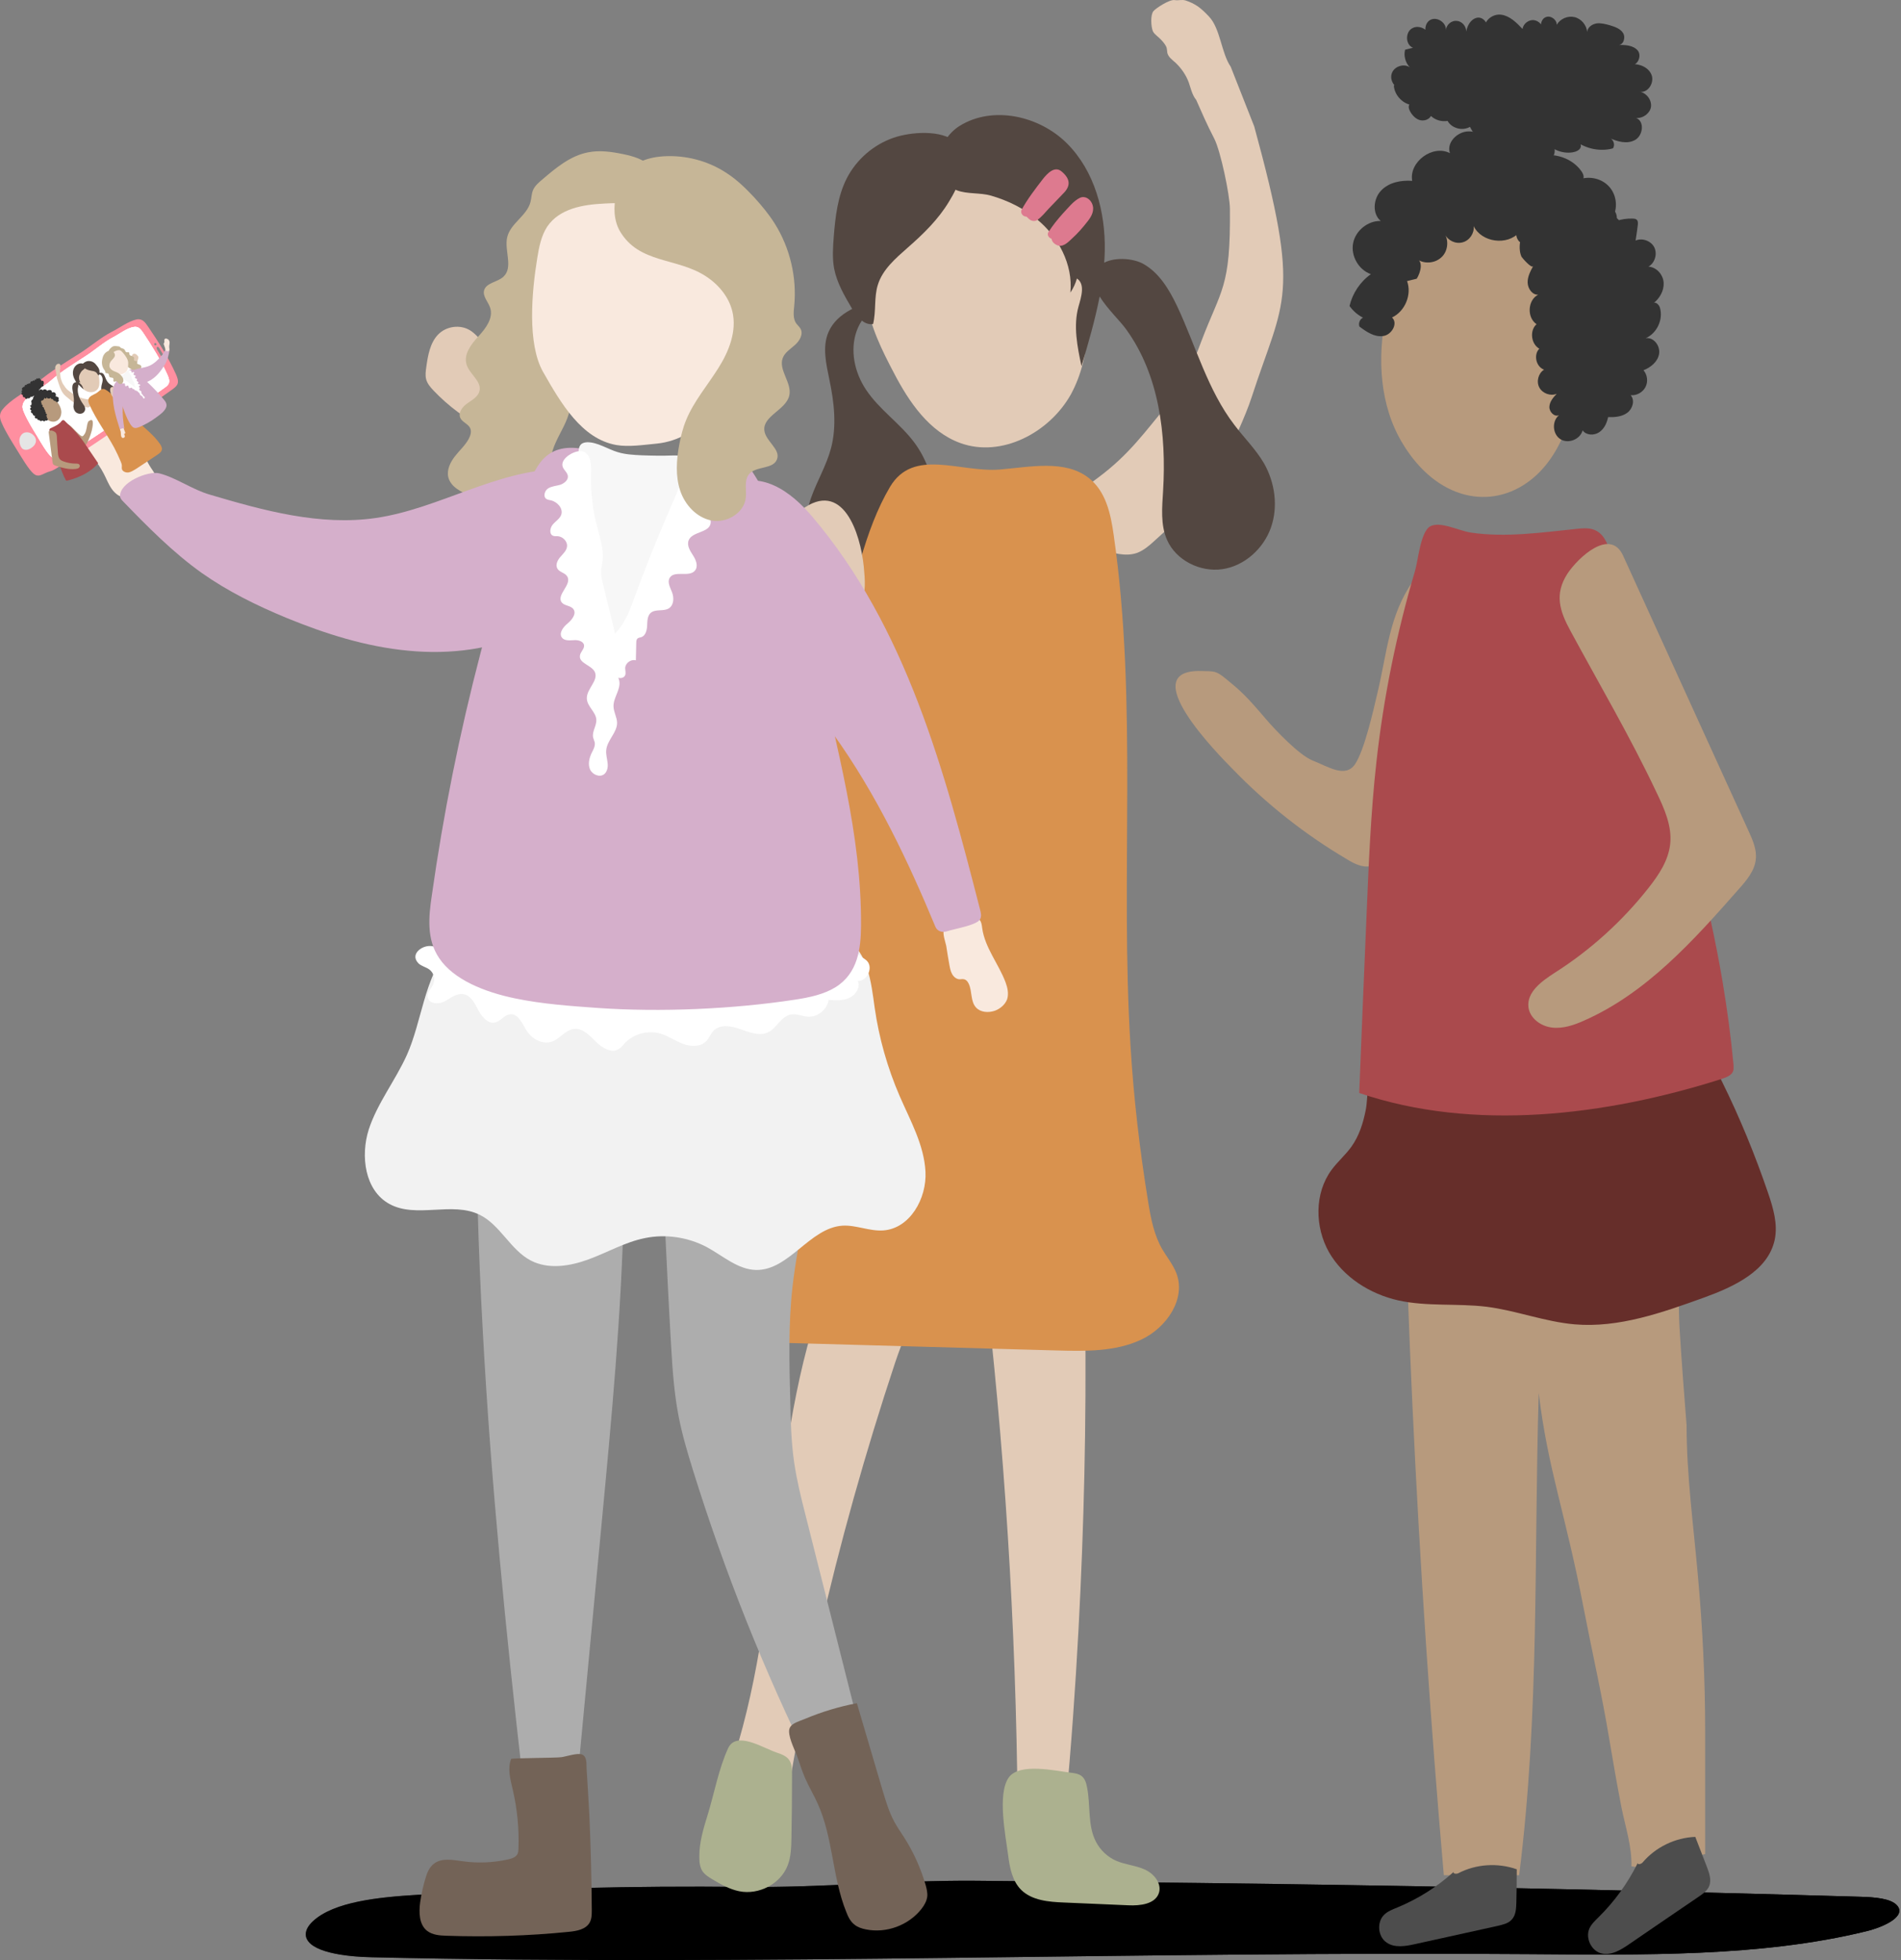 <svg width="227" height="234" viewBox="0 0 227 234" fill="none" xmlns="http://www.w3.org/2000/svg">
<rect x="0" y="0" width="227" height="234" fill="#808080" stroke="none"/>
<path d="M49.844 226.209C45.17 226.493 39.882 227.036 37.38 229.349C36.789 229.892 36.412 230.529 36.53 231.167C36.931 233.055 41.157 233.598 44.438 233.669C90.4 234.708 136.432 232.937 182.418 233.291C196.062 233.386 210.202 233.645 222.785 230.577C225.051 230.034 227.648 228.759 226.538 227.484C225.783 226.634 223.847 226.493 222.195 226.445C198.777 225.761 175.359 225.242 151.918 224.911C140.091 224.746 128.241 224.628 116.414 224.533C106.971 224.463 98.119 225.383 88.653 225.265C75.693 225.124 62.733 225.454 49.844 226.209Z" fill="url(#paint0_linear_8_340)"/>
<path d="M49.844 226.209C45.17 226.493 39.882 227.036 37.38 229.349C36.789 229.892 36.412 230.529 36.53 231.167C36.931 233.055 41.157 233.598 44.438 233.669C90.4 234.708 136.432 232.937 182.418 233.291C196.062 233.386 210.202 233.645 222.785 230.577C225.051 230.034 227.648 228.759 226.538 227.484C225.783 226.634 223.847 226.493 222.195 226.445C198.777 225.761 175.359 225.242 151.918 224.911C140.091 224.746 128.241 224.628 116.414 224.533C106.971 224.463 98.119 225.383 88.653 225.265C75.693 225.124 62.733 225.454 49.844 226.209Z" fill="url(#paint1_linear_8_340)"/>
<path d="M94.153 213.698C91.698 214.548 89.148 213.698 87 211.715C93.846 192.027 91.415 170.923 99.512 151.495C100.244 149.772 101.07 148.025 102.533 146.585C105.366 143.823 113.534 142.666 112.448 147.529C111.339 152.557 108.553 157.68 106.901 162.637C103.336 173.378 100.291 184.214 97.812 195.12C96.419 201.281 95.192 207.489 94.153 213.698Z" fill="#E2CBB7"/>
<path d="M127.249 215.61C125.361 215.87 123.425 215.917 121.513 215.775C121.324 194.105 119.955 172.434 117.382 150.858C117.146 148.945 116.933 146.986 117.594 145.145C119.034 141.203 126.069 139.456 128.76 143.587C131.074 147.128 129.539 153.596 129.586 157.397C129.728 169.79 129.445 182.183 128.784 194.553C128.406 201.588 127.91 208.599 127.249 215.61Z" fill="#E2CBB7"/>
<path d="M109.19 52.844C107.491 50.554 104.988 48.901 103.407 46.517C102.038 44.463 101.471 41.819 102.297 39.506C103.124 37.193 105.531 35.422 107.963 35.729L105.319 35.587C102.793 36.295 99.96 37.24 98.921 39.671C98.166 41.442 98.662 43.472 99.04 45.337C99.606 48.028 99.937 50.861 99.228 53.528C98.686 55.558 97.576 57.4 96.868 59.383C96.16 61.365 95.9 63.703 97.033 65.497C98.001 67.007 99.819 67.834 101.613 67.928C103.407 68.022 105.177 67.432 106.806 66.677C108.223 66.016 109.615 65.142 110.489 63.844C111.386 62.475 111.645 60.775 111.527 59.147C111.362 56.857 110.536 54.661 109.19 52.844Z" fill="#534741"/>
<path d="M149.77 15.097C155.412 35.705 153.311 35.564 149.463 47.414C148.731 49.68 146.984 53.457 145.851 55.535C143.892 59.076 140.87 61.838 137.872 64.552C137.258 65.119 136.597 65.686 135.818 65.992C135.11 66.252 134.355 66.252 133.599 66.134C131.357 65.756 129.468 64.057 128.666 61.956C127.698 59.43 129.185 58.462 131.097 57.045C134.874 54.236 136.645 51.64 139.714 47.957C141.437 45.903 142.476 43.354 143.42 40.828C145.828 34.454 146.961 34.431 146.866 24.893C146.843 23.241 145.757 18.048 145.001 16.56C144.104 14.837 143.467 13.35 142.83 11.91C142.358 11.391 142.121 10.305 141.956 9.856C141.626 8.959 141.059 8.133 140.351 7.472C139.95 7.118 139.477 6.787 139.383 6.268C139.359 6.079 139.36 5.914 139.312 5.725C139.265 5.536 139.147 5.371 139.053 5.229C138.816 4.899 138.533 4.616 138.226 4.356C138.014 4.167 137.778 3.978 137.66 3.718C137.447 3.199 137.353 1.783 137.731 1.334C137.99 1.004 139.666 -0.106 140.28 0.012C140.705 0.083 141.154 -0.082 141.578 0.059C142.098 0.225 142.594 0.461 143.042 0.768C143.538 1.122 143.963 1.547 144.364 1.972C145.733 3.412 145.828 6.315 146.961 7.968L149.77 15.097Z" fill="#E2CBB7"/>
<path d="M119.388 56.054C123.024 55.747 127.155 54.85 129.988 57.045C132.065 58.651 132.632 61.365 132.986 63.868C135.889 84.028 133.741 104.518 134.992 124.82C135.37 131.099 136.102 137.355 137.117 143.563C137.424 145.475 137.801 147.411 138.769 149.111C139.336 150.079 140.068 150.952 140.469 151.991C141.649 155.036 139.336 158.506 136.243 159.946C133.151 161.386 129.563 161.315 126.14 161.221C115.399 160.914 104.682 160.631 93.941 160.324C91.226 160.253 88.252 160.064 86.339 158.246C84.427 156.429 84.238 153.596 84.356 151.023C84.899 138.181 89.668 125.858 92.808 113.347C95.924 100.954 97.482 88.277 100.503 75.86C101.896 70.147 103.218 63.278 106.287 58.108C109.096 53.434 114.596 56.432 119.388 56.054Z" fill="#D9924E"/>
<path d="M83.034 71.28C81.052 72.862 78.478 74.514 76.141 73.523C74.513 72.838 73.663 71.091 72.907 69.486C69.508 62.074 65.92 54.756 62.331 47.438C60.844 48.264 59.168 49.326 58.98 51.026C58.885 51.923 59.263 52.82 59.641 53.646C63.913 63.254 68.564 72.697 73.592 81.95C74.064 82.824 74.607 83.768 75.48 84.24C76.543 84.807 77.841 84.594 79.021 84.311C85.985 82.635 92.477 79.448 98.686 75.907C100.338 74.963 102.085 73.9 102.817 72.154C103.43 70.761 103.289 69.179 103.147 67.668C102.746 63.655 100.645 57.116 95.664 60.893C91.32 64.127 87.284 67.904 83.034 71.28Z" fill="#E2CBB7"/>
<path d="M61.293 43.141C60.797 42.764 60.136 42.764 59.546 42.551C58.106 42.008 57.445 40.238 56.123 39.435C54.943 38.703 53.267 38.939 52.299 39.954C51.355 40.946 51.095 42.433 50.906 43.802C50.835 44.298 50.764 44.794 50.883 45.266C51.024 45.809 51.402 46.234 51.756 46.611C53.55 48.5 55.651 50.058 57.964 51.215C58.437 51.451 58.909 51.663 59.428 51.687C61.435 51.828 62.615 49.822 62.615 48.217C62.638 47.225 62.119 43.755 61.293 43.141Z" fill="#E2CBB7"/>
<path d="M129.067 31.739C128.689 30.134 128.194 28.552 127.509 27.089C125.078 21.895 117.712 15.12 111.622 18.779C110.205 19.629 109.12 20.928 108.104 22.226C107.066 23.572 106.074 24.964 105.295 26.475C103.832 29.331 103.1 32.754 103.501 35.965C103.879 38.939 105.343 41.867 106.735 44.51C108.553 48.004 110.961 51.545 114.667 52.891C119.601 54.685 125.337 51.64 127.887 47.06C130.365 42.48 130.271 36.838 129.067 31.739Z" fill="#E2CBB7"/>
<path d="M113.322 24.067C112.047 26.192 110.253 27.939 108.388 29.567C106.948 30.842 105.39 32.164 104.823 34.005C104.351 35.516 104.634 37.145 104.257 38.68C103.147 38.868 102.297 37.759 101.707 36.791C100.834 35.304 99.937 33.77 99.606 32.07C99.37 30.819 99.465 29.52 99.559 28.269C99.748 25.861 100.031 23.406 101.117 21.282C102.274 19.039 104.304 17.269 106.712 16.442C108.695 15.758 112.425 15.427 114.171 16.985C116.131 18.732 114.408 22.32 113.322 24.067Z" fill="#534741"/>
<path d="M150.927 55.299C149.959 53.646 148.566 52.277 147.409 50.743C144.199 46.564 142.806 41.324 140.563 36.555C139.619 34.572 138.415 32.542 136.48 31.48C135.346 30.866 133.222 30.654 131.853 31.362C131.876 30.913 131.923 30.441 131.923 29.992C132.018 25.318 130.719 20.432 127.415 17.127C124.11 13.822 118.562 12.571 114.596 15.026C111.905 16.702 110.56 21.282 114.266 22.722C115.493 23.194 117.051 22.981 118.35 23.359C120.309 23.926 122.198 24.846 123.779 26.145C126.376 28.246 128.146 31.574 127.816 34.926C128.17 34.407 128.43 33.84 128.595 33.25C129.61 33.911 129.114 35.446 128.784 36.602C128.146 38.916 128.642 41.371 129.138 43.708C129.964 40.969 130.767 38.184 131.31 35.398C132.23 36.886 133.788 38.349 134.473 39.317C138.415 44.746 139.289 51.876 138.887 58.58C138.769 60.563 138.557 62.64 139.359 64.458C140.422 66.889 143.302 68.329 145.946 67.952C148.59 67.574 150.856 65.52 151.753 63.018C152.65 60.492 152.249 57.612 150.927 55.299Z" fill="#534741"/>
<path d="M127.958 211.644C128.359 211.691 128.784 211.762 129.114 211.998C129.539 212.305 129.704 212.825 129.799 213.344C130.247 215.516 129.846 217.9 130.861 219.859C131.381 220.874 132.254 221.701 133.293 222.149C134.378 222.621 135.606 222.692 136.692 223.188C137.778 223.66 138.746 224.84 138.392 225.973C137.967 227.319 136.149 227.531 134.733 227.461C132.183 227.342 129.61 227.248 127.061 227.13C125.243 227.059 123.236 226.894 121.938 225.619C120.876 224.557 120.569 222.975 120.38 221.464C120.097 219.245 119.058 214.17 120.451 212.211C121.725 210.393 126.14 211.432 127.958 211.644Z" fill="#ACB18F"/>
<path d="M92.76 209.236C93.28 209.402 93.846 209.614 94.177 210.039C94.578 210.535 94.578 211.219 94.578 211.857C94.578 214.383 94.554 216.908 94.507 219.411C94.484 220.52 94.46 221.653 94.059 222.692C93.209 224.911 90.612 226.257 88.275 225.785C87.118 225.548 86.056 224.958 85.041 224.345C84.64 224.108 84.239 223.849 83.955 223.495C83.578 222.999 83.507 222.338 83.507 221.724C83.483 219.977 84.002 218.278 84.522 216.602C85.301 214.052 85.82 211.172 86.93 208.741C87.897 206.592 91.037 208.646 92.76 209.236Z" fill="#ACB18F"/>
<path d="M126.777 20.479C125.927 19.747 125.03 20.739 124.511 21.4C123.638 22.533 122.693 23.76 122.009 25.012C121.773 25.436 122.174 25.885 122.575 25.861C122.741 26.027 122.882 26.168 123.071 26.286C123.307 26.404 123.614 26.428 123.826 26.286C124.369 25.932 124.818 25.342 125.243 24.893C125.809 24.303 126.376 23.713 126.942 23.123C127.863 22.226 127.84 21.376 126.777 20.479Z" fill="#DD7A8F"/>
<path d="M130.413 24.327C130.177 23.76 129.563 23.335 128.949 23.619C128.194 23.973 127.509 24.87 126.942 25.46C126.305 26.168 125.715 26.9 125.196 27.703C124.983 28.033 125.243 28.411 125.573 28.505C125.597 28.765 125.762 29.025 126.116 29.213C126.848 29.638 127.509 28.954 128.005 28.482C128.689 27.868 129.303 27.16 129.87 26.428C130.342 25.838 130.743 25.106 130.413 24.327Z" fill="#DD7A8F"/>
<path d="M160.841 102.582C161.691 103.102 162.659 103.597 163.651 103.409C165.043 103.125 165.775 101.614 166.295 100.292C168.183 95.43 170.048 90.543 171.936 85.68C173.66 81.242 175.407 76.615 175.194 71.847C175.1 69.628 173.896 66.889 171.7 67.078C170.402 67.173 169.458 68.306 168.726 69.368C165.846 73.523 165.657 77.819 164.477 82.753C164.005 84.759 162.942 89.528 161.809 91.228C160.653 92.927 158.622 91.534 156.71 90.779C155.129 90.142 152.296 87.167 151.186 85.869C148.755 83.013 148.165 82.493 146.347 81.006C145.167 80.038 144.978 80.156 143.443 80.109C135.394 79.897 145.521 90.118 147.197 91.818C151.234 95.996 155.837 99.632 160.841 102.582Z" fill="#B79A7D"/>
<path d="M196.322 111.151C186.738 111.458 176.705 109.027 167.309 111.671C167.262 147.836 169.269 187.943 172.408 223.872C175.406 223.872 178.404 223.872 181.402 223.872C183.858 204.35 183.149 185.866 183.74 166.296C184.826 175.408 186.926 180.625 189.098 191.956C190.113 197.197 191.294 202.343 192.167 207.631C192.616 210.322 193.088 213.037 193.607 215.704C194.056 217.994 194.882 220.402 194.811 222.81C197.738 223.306 200.76 222.055 203.616 221.346C203.616 216.507 203.616 211.644 203.616 206.805C203.616 200.455 203.309 194.341 202.743 188.061C202.223 182.16 201.397 176.116 201.397 170.168C201.09 166.249 200.783 162.33 200.547 158.388C200.052 149.512 202.53 137.189 202.153 128.313C201.964 123.899 199.155 122.908 198.706 118.517C198.494 116.392 198.257 114.244 197.927 112.143C197.809 111.388 197.856 110.278 197.195 110.207C197.054 110.136 196.747 111.128 196.322 111.151Z" fill="#B79A7D"/>
<path d="M182.748 57.329C184.519 55.959 186.006 53.882 186.997 51.167C188.815 46.139 190.09 40.781 189.382 35.469C188.532 29.379 183.952 22.226 177.177 21.73C169.222 21.164 166.885 30.937 165.515 37.499C164.43 42.716 164.736 48.429 167.498 52.962C171.606 59.76 178.098 60.941 182.748 57.329Z" fill="#B79A7D"/>
<path d="M172.527 27.939C172.881 28.718 173.825 29.166 174.651 28.93C175.477 28.718 176.068 27.844 175.973 26.994C176.917 28.954 180.01 29.355 181.426 27.726C180.812 27.561 181.049 28.694 181.615 28.977C182.795 29.52 184.212 29.544 185.392 29.001C184.519 29.497 185.085 30.819 185.723 31.598C186.218 32.188 186.69 32.802 187.186 33.392C186.313 34.761 187.894 36.862 189.452 36.413C188.367 36.933 188.06 38.562 188.862 39.435C188.13 40.285 187.611 41.324 187.422 42.433C188.083 42.48 188.343 43.566 187.753 43.897C188.272 44.274 188.98 44.345 189.57 44.086C189.216 44.156 189.358 44.794 189.712 44.841C190.066 44.888 190.373 44.581 190.562 44.251C191.105 43.354 191.27 42.244 190.963 41.229C192.073 40.71 192.356 39.293 192.498 38.066C192.568 37.452 192.639 36.838 192.71 36.224C192.781 35.634 192.852 35.021 192.616 34.478C192.38 33.935 191.766 33.486 191.199 33.699C192.545 33.486 193.277 31.598 192.427 30.535C194.315 29.851 194.481 26.664 192.663 25.791C193.229 24.587 192.97 23.052 192.002 22.131C191.058 21.211 189.5 20.951 188.319 21.541C188.508 21.801 188.98 21.612 189.075 21.305C189.169 20.998 189.004 20.668 188.815 20.408C187.564 18.661 184.991 18 183.031 18.921C181.922 17.339 179.538 16.796 177.862 17.764C178.216 17.953 178.688 17.764 178.83 17.387C177.862 16.489 176.681 15.663 175.336 15.687C174.014 15.71 172.692 17.032 173.14 18.284C171.087 17.221 168.23 19.322 168.632 21.588C167.286 21.494 165.822 21.777 164.902 22.769C163.981 23.737 163.839 25.531 164.878 26.381C163.344 26.333 161.856 27.537 161.573 29.048C161.29 30.559 162.234 32.211 163.698 32.731C162.423 33.628 161.502 35.021 161.148 36.531C161.573 37.122 162.116 37.594 162.754 37.924C162.376 38.113 162.187 38.585 162.329 38.986C163.155 39.6 164.099 40.261 165.138 40.12C166.176 40.002 166.979 38.609 166.224 37.901C167.782 37.169 168.608 35.162 168.018 33.557C168.395 33.463 168.773 33.368 169.174 33.274C169.67 32.471 169.977 31.149 169.104 30.866C169.93 31.527 171.228 31.48 172.031 30.795C172.857 30.134 173.046 28.836 172.527 27.939Z" fill="#333333"/>
<path d="M195.378 14.082C196.393 14.483 196.204 16.159 195.259 16.702C194.315 17.245 193.111 16.915 192.12 16.442C192.639 16.56 192.923 17.292 192.592 17.717C191.105 18.118 189.429 17.788 188.178 16.867C188.532 16.726 188.886 17.245 188.744 17.599C188.603 17.953 188.178 18.118 187.776 18.189C186.525 18.378 185.203 17.835 184.471 16.797C185.392 16.513 186.029 18.024 185.392 18.756C184.755 19.488 183.598 19.44 182.677 19.11C182.418 19.015 182.134 18.874 182.04 18.614C182.606 18.59 182.913 19.37 182.606 19.842C182.3 20.314 181.615 20.408 181.119 20.196C180.6 19.983 180.222 19.535 179.939 19.063C180.081 19.346 180.104 19.7 179.986 19.983C178.947 19.936 178.027 19.11 177.862 18.095C177.696 17.953 177.98 17.623 178.145 17.764C177.035 17.198 176.091 16.253 175.524 15.144C174.651 15.663 173.353 15.333 172.857 14.436C172.149 14.554 171.393 14.341 170.874 13.846C170.614 14.318 169.977 14.483 169.481 14.318C168.986 14.152 168.584 13.704 168.348 13.232C168.23 12.996 168.159 12.736 168.277 12.5C168.419 12.288 168.844 12.311 168.844 12.571C167.593 12.524 166.507 11.414 166.436 10.187C166.814 10.187 167.191 10.352 167.427 10.659C166.554 10.588 165.893 9.573 166.2 8.747C166.483 7.92 167.64 7.543 168.348 8.038C167.829 7.496 167.593 6.669 167.782 5.937C168.089 5.867 168.419 5.772 168.726 5.701C167.805 5.347 167.782 3.813 168.655 3.364C169.505 2.892 170.732 3.6 170.827 4.592C170.001 4.191 170.001 2.798 170.803 2.373C171.606 1.948 172.763 2.727 172.645 3.624C172.692 2.987 173.282 2.444 173.919 2.491C174.557 2.515 175.1 3.128 175.076 3.766C175.218 3.034 175.643 2.255 176.398 2.113C177.13 1.972 177.909 2.963 177.366 3.506C177.059 2.515 178.263 1.594 179.278 1.759C180.293 1.901 181.096 2.703 181.804 3.459C181.898 2.845 182.488 2.373 183.102 2.397C183.716 2.444 184.259 2.987 184.259 3.6C183.81 3.152 183.999 2.278 184.589 2.042C185.18 1.806 185.911 2.349 185.888 2.963C186.313 2.231 187.21 1.854 188.012 2.042C188.815 2.231 189.452 2.987 189.523 3.813C189.57 3.27 190.09 2.892 190.633 2.798C191.152 2.727 191.695 2.869 192.214 3.01C192.828 3.199 193.489 3.412 193.819 3.955C194.15 4.497 193.843 5.418 193.206 5.371C194.056 5.347 195.023 5.395 195.566 6.032C196.109 6.693 195.472 8.015 194.717 7.661C195.732 7.566 196.865 8.015 197.219 8.959C197.573 9.903 196.747 11.178 195.755 10.942C196.581 11.06 197.243 11.91 197.148 12.736C197.054 13.492 196.227 14.152 195.378 14.082Z" fill="#333333"/>
<path d="M195.944 65.685L196.18 66.229C196.11 66.064 196.015 65.874 195.944 65.685Z" fill="#B79A7D"/>
<path d="M181.072 227.083C181.096 225.784 181.119 224.462 181.119 223.164C178.853 222.361 176.256 222.527 174.132 223.636C173.896 223.754 173.447 223.683 173.589 223.471C171.606 225.265 169.316 226.705 166.861 227.72C166.294 227.956 165.704 228.169 165.279 228.594C164.382 229.467 164.524 231.19 165.563 231.898C166.53 232.583 167.852 232.347 169.009 232.087C172.29 231.356 175.572 230.647 178.853 229.916C179.443 229.774 180.104 229.632 180.505 229.184C181.025 228.641 181.048 227.838 181.072 227.083Z" fill="#4D4D4D"/>
<path d="M203.852 222.952C203.38 221.724 202.908 220.52 202.436 219.293C200.028 219.387 197.691 220.52 196.133 222.362C195.968 222.55 195.519 222.645 195.566 222.409C194.386 224.793 192.805 226.988 190.916 228.853C190.491 229.278 190.019 229.703 189.783 230.246C189.287 231.403 190.042 232.937 191.27 233.221C192.427 233.48 193.56 232.772 194.528 232.111C197.29 230.222 200.075 228.31 202.861 226.422C203.38 226.068 203.899 225.69 204.112 225.124C204.372 224.415 204.112 223.66 203.852 222.952Z" fill="#4D4D4D"/>
<path d="M161.384 136.882C160.676 137.874 159.732 138.676 159 139.668C156.946 142.454 156.993 146.467 158.693 149.488C160.416 152.486 163.603 154.493 166.979 155.248C170.426 156.004 174.014 155.579 177.508 156.004C181.048 156.452 184.471 157.798 188.036 158.105C193.3 158.553 198.47 156.712 203.451 154.918C207.039 153.619 211.147 151.731 211.926 147.977C212.303 146.113 211.737 144.2 211.123 142.406C209.565 137.85 207.747 133.412 205.623 129.116C205.316 128.479 204.985 127.841 204.442 127.369C203.238 126.354 201.444 126.59 199.886 126.873C192.143 128.29 184.259 129.092 176.398 129.281C174.509 129.328 172.621 129.352 170.756 129.328C169.08 129.305 166.129 128.597 164.571 129.116C162.919 129.682 163.438 130.65 163.084 132.515C162.777 134.073 162.305 135.584 161.384 136.882Z" fill="#662E2A"/>
<path d="M188.296 63.136C188.909 63.065 189.57 63.018 190.161 63.183C191.459 63.561 191.955 64.835 192.262 65.945C193.418 69.982 194.551 74.019 195.708 78.055C196.629 81.266 197.526 84.453 198.446 87.663C201.232 97.436 204.018 107.256 205.694 117.195C206.237 120.452 206.685 123.734 206.992 127.015C207.016 127.369 207.063 127.77 206.85 128.077C206.591 128.455 206.071 128.644 205.576 128.809C191.766 133.2 175.973 135.136 162.305 130.485C162.588 123.427 162.872 116.392 163.178 109.334C163.438 103.196 163.674 97.082 164.359 90.968C165.209 83.249 166.767 75.6 168.986 68.093C169.316 67.007 169.623 63.514 170.756 62.853C171.936 62.168 174.203 63.372 175.643 63.584C179.821 64.198 184.141 63.561 188.296 63.136Z" fill="#AA4A4D"/>
<path d="M193.82 66.346C198.801 77.3 203.805 88.23 208.786 99.183C209.282 100.269 209.801 101.426 209.66 102.606C209.518 103.975 208.55 105.108 207.629 106.147C202.247 112.261 196.605 118.564 189.146 121.845C187.942 122.388 186.62 122.837 185.298 122.671C183.976 122.506 182.677 121.562 182.512 120.24C182.3 118.422 184.117 117.124 185.652 116.132C189.925 113.418 193.749 109.948 196.888 105.958C198.092 104.424 199.225 102.724 199.438 100.765C199.674 98.616 198.73 96.515 197.785 94.556C194.646 87.923 190.987 81.714 187.517 75.293C186.218 72.909 185.605 70.926 187.163 68.495C188.461 66.535 192.285 62.971 193.82 66.346Z" fill="#B79A7D"/>
<path d="M183.079 31.763C182.748 32.377 182.394 33.038 182.418 33.746C182.441 34.454 182.961 35.209 183.669 35.186C182.418 35.823 182.3 37.901 183.48 38.703C182.63 39.459 182.819 41.064 183.81 41.63C183.102 42.339 183.409 43.779 184.377 44.133C183.692 44.558 183.433 45.549 183.81 46.257C184.188 46.965 185.132 47.32 185.888 47.013C185.463 47.461 185.038 47.957 185.014 48.571C184.991 49.184 185.628 49.822 186.171 49.562C185.298 50.247 185.368 51.805 186.313 52.419C187.233 53.032 188.697 52.466 188.98 51.38C189.405 51.97 190.326 52.017 190.94 51.616C191.553 51.215 191.884 50.506 192.025 49.798C192.828 49.822 193.678 49.751 194.315 49.279C194.953 48.807 195.26 47.792 194.717 47.178C195.425 47.249 196.157 46.847 196.487 46.21C196.818 45.573 196.723 44.746 196.251 44.203C197.148 43.849 197.974 43.165 198.116 42.221C198.258 41.276 197.455 40.214 196.511 40.379C197.856 39.789 198.635 38.137 198.21 36.72C198.092 36.343 197.644 35.941 197.384 36.248C198.163 35.658 198.706 34.737 198.659 33.769C198.612 32.802 197.809 31.881 196.841 31.834C197.597 31.409 197.927 30.346 197.549 29.544C197.172 28.765 196.109 28.364 195.307 28.718C195.401 28.104 195.496 27.49 195.566 26.9C195.59 26.688 195.614 26.428 195.472 26.263C195.354 26.121 195.142 26.097 194.929 26.097C194.292 26.074 193.631 26.168 193.017 26.381C193.206 25.743 192.875 25.012 192.285 24.728C191.695 24.445 190.916 24.61 190.515 25.13C188.603 23.548 185.274 24.303 184.212 26.546C182.819 25.507 181.827 27.466 181.568 28.576C181.426 29.237 181.403 30.04 181.686 30.653C181.757 30.771 182.89 32.117 183.079 31.763Z" fill="#333333"/>
<path d="M113.369 115.212C113.439 115.589 113.51 115.967 113.699 116.298C113.888 116.628 114.219 116.911 114.596 116.911C114.762 116.911 114.95 116.864 115.116 116.911C115.375 116.959 115.564 117.195 115.682 117.454C116.107 118.375 115.871 119.555 116.556 120.287C117.099 120.877 118.043 120.925 118.798 120.665C119.436 120.429 120.026 119.933 120.262 119.296C120.474 118.635 120.309 117.903 120.073 117.266C119.247 115.07 117.618 113.158 117.287 110.821C117.24 110.49 117.217 110.113 117.004 109.853C116.65 109.428 116.013 109.452 115.47 109.57C114.691 109.735 112.967 110.066 112.708 110.986C112.543 111.529 112.873 112.379 112.991 112.922C113.109 113.677 113.227 114.456 113.369 115.212Z" fill="#F9E9DE"/>
<path d="M16.889 53.221C16.535 51.805 16.393 50.365 15.921 48.972C15.803 48.594 15.638 48.217 15.331 47.957C15.119 47.768 14.835 47.674 14.599 47.532C13.348 46.753 13.23 44.723 11.885 44.18C11.106 43.849 10.161 44.18 9.5 44.723C8.462 45.549 7.801 46.847 7.777 48.169C7.73 49.798 8.58 51.333 9.548 52.631C10.515 53.929 11.672 55.133 12.404 56.573C12.711 57.163 12.947 57.801 13.325 58.344C13.702 58.887 14.269 59.359 14.93 59.406C15.732 59.477 16.417 58.934 17.055 58.438C17.881 57.777 19.014 57.282 18.258 56.196C17.597 55.275 17.172 54.331 16.889 53.221Z" fill="#F9E9DE"/>
<path d="M80.131 160.536C80.296 163.393 80.485 166.249 81.028 169.058C81.453 171.254 82.09 173.402 82.751 175.526C86.528 187.66 91.249 199.511 96.891 210.912C97.364 211.88 97.93 212.919 98.921 213.344C100.48 214.005 102.321 212.683 102.84 211.054C103.36 209.425 102.935 207.678 102.533 206.026C100.409 197.598 98.284 189.194 96.16 180.767C95.64 178.737 95.144 176.707 94.838 174.629C94.484 172.198 94.413 169.743 94.365 167.288C94.248 162.755 94.129 158.199 94.625 153.69C94.979 150.527 95.617 147.387 96.207 144.248C97.269 138.606 98.142 132.917 98.803 127.204C98.992 125.575 99.181 123.899 98.803 122.294C97.883 118.186 93.516 115.495 89.314 115.495C86.198 115.495 82.822 116.699 80.343 118.564C78.266 120.146 78.502 121.656 78.62 124.064C78.998 131.807 79.116 139.574 79.446 147.317C79.659 151.731 79.871 156.145 80.131 160.536Z" fill="#ADADAD"/>
<path d="M56.949 129.352C56.996 125.929 57.067 122.459 57.941 119.249C58.814 116.038 60.561 113.064 63.087 111.813C66.132 110.302 69.909 111.624 72.317 114.575C74.725 117.525 75.835 121.822 75.716 125.906C75.646 128.054 75.268 130.155 75.032 132.279C74.56 136.245 74.583 140.306 74.489 144.319C74.206 156.901 73.025 169.365 71.845 181.829C70.995 190.729 70.169 199.629 69.319 208.528C69.107 210.724 68.918 212.943 68.705 215.138C68.446 217.688 68.186 218.585 65.849 218.349C62.922 218.065 62.78 215.657 62.426 212.494C60.396 194.718 58.625 176.896 57.657 159.025C57.114 149.158 56.784 139.22 56.949 129.352Z" fill="#ADADAD"/>
<path d="M48.593 125.929C47.224 128.975 45.075 131.666 44.037 134.829C43.022 138.016 43.565 142.123 46.492 143.729C49.702 145.499 53.999 143.398 57.28 145.027C59.735 146.231 60.939 149.205 63.37 150.48C65.495 151.589 68.068 151.165 70.311 150.338C72.553 149.512 74.654 148.285 76.991 147.812C79.493 147.293 82.161 147.694 84.427 148.898C86.34 149.937 88.11 151.566 90.282 151.613C94.224 151.684 96.679 146.585 100.598 146.325C102.25 146.231 103.832 147.01 105.484 146.892C108.671 146.656 110.678 143.068 110.512 139.881C110.347 136.694 108.718 133.814 107.444 130.887C105.98 127.511 104.965 123.946 104.446 120.311C104.021 117.242 103.643 113.654 100.999 112.072C99.677 111.27 98.048 111.175 96.514 111.175C85.938 111.057 75.457 113.205 64.881 112.804C61.246 112.662 56.005 110.325 53.456 113.418C50.647 116.888 50.363 121.963 48.593 125.929Z" fill="#F2F2F2"/>
<path d="M61.033 209.992C60.585 211.149 60.939 212.423 61.222 213.627C61.765 215.941 62.001 218.348 61.907 220.733C61.907 220.922 61.883 221.11 61.812 221.299C61.623 221.724 61.104 221.889 60.656 221.984C58.862 222.385 56.997 222.456 55.203 222.196C54.022 222.031 52.7 221.771 51.78 222.527C51.237 222.952 50.977 223.636 50.788 224.297C50.505 225.218 50.316 226.139 50.174 227.083C50.009 228.31 50.033 229.774 51.024 230.529C51.661 231.002 52.488 231.072 53.29 231.096C58.177 231.261 63.087 231.12 67.974 230.624C68.894 230.529 69.933 230.341 70.405 229.538C70.665 229.089 70.665 228.546 70.665 228.027C70.641 224.297 70.547 220.567 70.382 216.838C70.287 214.973 70.169 213.108 70.051 211.243C70.004 210.676 70.145 209.756 69.532 209.472C69.012 209.213 67.596 209.709 67.029 209.779C66.439 209.874 61.081 209.874 61.033 209.992Z" fill="#736357"/>
<path d="M102.321 203.335C103.336 206.805 104.375 210.275 105.39 213.745C105.768 214.996 106.145 216.271 106.759 217.428C107.113 218.089 107.538 218.702 107.939 219.316C109.072 221.087 109.946 223.022 110.536 225.053C110.654 225.501 110.772 225.95 110.725 226.422C110.654 226.965 110.371 227.46 110.04 227.885C108.506 229.845 105.838 230.836 103.407 230.34C102.911 230.246 102.415 230.081 102.038 229.774C101.542 229.396 101.259 228.806 101.046 228.239C99.37 224.085 99.488 219.363 97.623 215.28C97.175 214.288 96.608 213.344 96.16 212.329C95.829 211.573 95.57 210.794 95.31 210.015C95.003 209.095 94.224 207.655 94.224 206.687C94.224 205.766 95.31 205.554 96.136 205.2C98.166 204.35 100.22 203.736 102.321 203.335Z" fill="#736357"/>
<path d="M49.962 114.999C50.316 115.354 50.883 115.448 51.284 115.755C51.779 116.133 51.992 116.841 51.756 117.431C51.544 117.997 50.953 118.47 51.071 119.06C51.213 119.862 52.37 119.933 53.078 119.555C53.786 119.178 54.494 118.564 55.297 118.682C56.194 118.8 56.69 119.768 57.115 120.594C57.54 121.397 58.295 122.294 59.168 122.058C59.806 121.893 60.231 121.161 60.892 121.09C61.883 120.972 62.355 122.199 62.875 123.026C63.512 124.041 64.787 124.749 65.92 124.348C66.888 123.993 67.525 122.955 68.54 122.837C69.579 122.719 70.405 123.616 71.137 124.348C71.869 125.079 73.002 125.788 73.875 125.245C74.159 125.079 74.347 124.82 74.56 124.584C75.622 123.427 77.369 122.955 78.88 123.403C79.848 123.687 80.674 124.3 81.594 124.631C82.539 124.985 83.719 124.985 84.38 124.253C84.687 123.899 84.852 123.451 85.159 123.096C85.938 122.247 87.307 122.459 88.393 122.86C89.479 123.238 90.683 123.734 91.722 123.238C92.76 122.719 93.28 121.326 94.436 121.113C95.121 120.995 95.782 121.326 96.467 121.373C97.647 121.444 98.78 120.523 98.945 119.367C99.772 119.437 100.645 119.485 101.424 119.131C102.179 118.776 102.77 117.879 102.439 117.1C103.549 117.148 104.304 115.519 103.525 114.716C103.124 114.315 102.439 114.102 102.297 113.536C102.179 113.04 102.51 112.403 102.109 112.096C100.999 112.568 100.338 113.677 99.488 114.527C98.166 115.849 96.349 116.51 94.531 116.982C87.756 118.776 80.603 118.21 73.616 117.596C68.658 117.171 63.606 116.699 58.956 114.929C58.153 114.622 57.351 114.291 56.525 114.079C54.919 113.677 53.243 113.323 51.662 112.969C50.552 112.71 48.852 113.866 49.962 114.999Z" fill="white"/>
<path d="M76.566 29.992C75.315 31.102 73.616 31.527 72.01 32.023C70.405 32.518 68.753 33.132 67.714 34.454C66.982 35.375 66.675 36.555 66.368 37.688C65.802 39.766 65.259 42.079 66.25 44.015C66.746 45.006 67.62 45.785 67.974 46.848C68.422 48.169 67.95 49.609 67.336 50.861C66.722 52.112 65.967 53.339 65.778 54.709C65.636 55.7 65.802 56.762 65.519 57.706C64.999 59.406 63.111 60.398 61.34 60.468C59.57 60.539 57.846 59.855 56.194 59.194C55.061 58.745 53.81 58.131 53.526 56.951C53.338 56.078 53.763 55.204 54.306 54.496C54.848 53.788 55.533 53.198 55.958 52.419C56.17 52.017 56.336 51.545 56.147 51.12C55.911 50.601 55.203 50.412 54.966 49.893C54.683 49.255 55.226 48.547 55.816 48.146C56.383 47.745 57.091 47.367 57.256 46.682C57.54 45.526 56.076 44.676 55.722 43.543C55.321 42.315 56.265 41.088 57.138 40.143C58.012 39.199 58.932 37.971 58.531 36.744C58.295 36.036 57.634 35.398 57.799 34.69C58.035 33.746 59.404 33.699 60.113 33.038C61.316 31.928 60.207 29.922 60.561 28.34C60.939 26.664 62.922 25.767 63.347 24.114C63.465 23.666 63.465 23.17 63.63 22.745C63.843 22.202 64.315 21.801 64.763 21.423C66.392 20.031 68.115 18.591 70.216 18.189C71.609 17.906 73.049 18.119 74.418 18.402C75.646 18.661 76.92 19.015 77.747 19.96C79.612 22.108 78.62 28.198 76.566 29.992Z" fill="#C6B697"/>
<path d="M25.057 59.052C31.502 60.964 38.229 62.806 44.886 61.838C52.441 60.728 59.31 56.078 66.935 56.007C67.383 56.007 67.879 56.03 68.257 56.267C68.564 56.479 68.776 56.809 68.965 57.14C70.712 60.327 71.113 64.222 70.098 67.716C69.532 69.651 68.516 71.469 67.076 72.885C66.014 73.924 64.739 74.703 63.417 75.341C58.909 77.536 53.715 78.173 48.711 77.678C43.706 77.205 38.843 75.671 34.193 73.759C30.652 72.295 27.205 70.596 24.089 68.4C20.643 65.945 17.645 62.9 14.694 59.855C14.528 59.689 14.363 59.501 14.34 59.264C14.245 57.589 17.668 56.196 18.99 56.503C20.997 56.998 22.98 58.462 25.057 59.052Z" fill="#D5AFCB"/>
<path d="M83.365 54.213C84.451 53.929 85.608 53.552 86.717 53.764C88.181 54.024 89.054 55.11 89.715 56.125C94.271 63.089 96.042 70.855 97.623 78.527C99.889 89.433 102.888 99.513 102.817 110.561C102.793 113.205 102.463 116.18 99.772 117.856C98.402 118.706 96.655 119.083 94.932 119.343C87.52 120.476 78.903 120.854 71.373 120.334C68.068 120.098 64.74 119.862 61.553 119.201C57.87 118.446 54.164 116.959 52.441 114.386C50.906 112.119 51.189 109.405 51.567 106.879C52.936 97.2 54.872 87.545 57.374 77.984C59.05 71.563 60.986 65.166 62.898 58.792C63.748 55.936 65.046 52.749 69.626 53.599C74.465 54.472 78.29 55.535 83.365 54.213Z" fill="#D5AFCB"/>
<path d="M78.408 52.962C76.897 53.103 75.079 53.387 73.592 53.127C69.461 52.395 66.982 48.146 64.858 44.416C62.922 41.017 63.512 34.761 64.149 30.842C64.362 29.52 64.621 28.151 65.353 27.042C66.817 24.894 69.626 24.422 72.128 24.303C76.519 24.067 81.099 24.351 84.876 26.64C93.846 32.023 89.054 51.923 78.408 52.962Z" fill="#F9E9DE"/>
<path d="M96.986 61.672C108.223 74.892 112.779 92.03 117.028 108.578C117.122 108.932 117.217 109.334 117.075 109.664C116.792 110.443 114.195 110.821 113.015 111.199C112.472 111.364 111.905 111.152 111.693 110.632C108.6 103.196 104.752 94.887 99.37 87.451C95.05 81.478 92.076 75.931 85.159 72.39C82.279 70.903 81.618 69.51 81.831 66.252C82.043 63.065 84.191 59.76 86.811 58.226C90.754 55.865 94.507 58.745 96.986 61.672Z" fill="#D5AFCB"/>
<path d="M70.382 62.664C71.208 66.583 71.774 70.525 72.364 74.491C72.459 75.081 72.6 75.742 73.12 76.002C73.875 76.403 74.725 75.647 75.197 74.939C77.817 71.021 78.219 66.04 80.06 61.696C80.816 59.878 81.854 58.155 82.35 56.243C82.444 55.889 82.515 55.511 82.374 55.157C82.09 54.425 81.099 54.355 80.32 54.378C79.092 54.425 77.865 54.402 76.614 54.355C75.646 54.307 74.678 54.26 73.757 53.977C72.624 53.646 71.326 52.773 70.122 52.797C69.012 52.844 69.083 53.646 69.083 54.591C69.107 57.352 69.815 60.02 70.382 62.664Z" fill="#F7F7F7"/>
<path d="M67.171 55.653C67.265 56.078 67.737 56.361 67.808 56.809C67.879 57.305 67.383 57.706 66.911 57.872C66.439 58.013 65.896 58.037 65.471 58.297C65.046 58.556 64.834 59.241 65.212 59.548C65.377 59.666 65.589 59.69 65.802 59.737C66.581 59.925 67.289 60.728 67.006 61.484C66.817 61.956 66.321 62.239 65.991 62.64C65.66 63.042 65.566 63.773 66.038 63.962C66.203 64.033 66.392 64.01 66.557 64.01C67.171 64.033 67.761 64.6 67.714 65.213C67.667 65.733 67.242 66.11 66.911 66.488C66.581 66.866 66.297 67.432 66.557 67.881C66.817 68.329 67.478 68.377 67.737 68.825C68.328 69.793 66.392 71.021 67.076 71.918C67.407 72.343 68.139 72.272 68.469 72.72C68.871 73.263 68.304 73.995 67.785 74.42C67.265 74.845 66.699 75.577 67.1 76.12C67.407 76.521 68.021 76.45 68.516 76.427C69.012 76.379 69.673 76.544 69.744 77.04C69.791 77.489 69.296 77.819 69.248 78.291C69.13 79.188 70.618 79.401 71.019 80.204C71.515 81.242 70.027 82.234 70.075 83.39C70.098 84.335 71.16 84.996 71.208 85.916C71.255 86.648 70.665 87.333 70.83 88.064C70.877 88.253 70.972 88.442 71.019 88.631C71.09 89.079 70.853 89.504 70.641 89.906C70.358 90.519 70.192 91.228 70.452 91.841C70.712 92.455 71.562 92.833 72.105 92.455C72.506 92.172 72.624 91.582 72.553 91.086C72.506 90.59 72.341 90.095 72.388 89.575C72.482 88.371 73.71 87.451 73.686 86.27C73.663 85.609 73.285 85.019 73.261 84.358C73.214 83.296 74.159 82.305 73.946 81.266C73.828 80.652 73.332 80.18 73.143 79.59C72.813 78.575 73.45 77.512 73.498 76.427C73.521 75.907 73.379 75.388 73.261 74.868C72.837 73.098 72.388 71.328 71.963 69.557C71.869 69.132 71.751 68.707 71.774 68.259C71.774 67.857 71.892 67.456 71.939 67.078C72.152 65.591 71.609 64.127 71.255 62.688C70.759 60.799 70.547 58.84 70.57 56.88C70.594 55.912 70.736 54.189 69.555 53.882C68.729 53.67 66.935 54.661 67.171 55.653Z" fill="white"/>
<path d="M84.97 55.983C85.49 56.998 85.088 58.297 84.309 59.147C84.144 59.335 83.931 59.524 83.861 59.76C83.507 60.705 85.041 61.507 84.852 62.499C84.64 63.632 82.657 63.443 82.232 64.505C81.996 65.119 82.397 65.756 82.751 66.299C83.105 66.842 83.412 67.598 82.987 68.117C82.303 68.967 80.509 68.046 79.966 68.99C79.659 69.51 80.037 70.147 80.249 70.714C80.509 71.375 80.462 72.248 79.871 72.626C79.234 73.027 78.266 72.673 77.699 73.169C77.298 73.523 77.298 74.16 77.275 74.703C77.251 75.246 77.086 75.907 76.566 76.072C76.425 76.12 76.26 76.12 76.141 76.214C76 76.332 75.976 76.544 75.976 76.733C75.953 77.442 75.953 78.15 75.929 78.834C75.362 78.669 74.678 79.141 74.654 79.755C74.654 80.062 74.772 80.392 74.631 80.652C74.465 80.959 74.017 81.03 73.71 80.864C73.403 80.699 73.191 80.392 73.025 80.085C72.53 79.165 72.152 78.079 72.483 77.087C72.742 76.308 73.403 75.742 73.922 75.081C74.843 73.924 75.339 72.508 75.835 71.139C77.133 67.598 78.549 64.08 80.06 60.61C80.768 59.005 81.429 57.305 82.185 55.747C82.799 54.661 84.356 54.756 84.97 55.983Z" fill="white"/>
<path d="M84.262 32.967C85.773 33.935 87.024 35.422 87.449 37.169C88.015 39.506 87.048 41.961 85.749 43.991C84.474 46.021 82.869 47.886 81.948 50.105C81.547 51.073 81.287 52.112 81.099 53.151C80.768 54.945 80.65 56.833 81.217 58.556C81.783 60.28 83.2 61.814 84.994 62.145C86.788 62.475 88.842 61.248 89.054 59.453C89.172 58.486 88.818 57.352 89.455 56.597C90.305 55.606 92.335 56.054 92.784 54.827C93.232 53.623 91.438 52.702 91.273 51.404C91.061 49.657 93.846 48.949 94.248 47.225C94.602 45.715 92.925 44.18 93.468 42.74C93.728 42.056 94.413 41.654 94.956 41.158C95.499 40.663 95.947 39.884 95.593 39.246C95.451 39.01 95.239 38.822 95.074 38.609C94.672 38.019 94.767 37.24 94.838 36.532C95.168 33.132 94.342 29.615 92.524 26.711C91.816 25.578 90.966 24.563 90.069 23.572C89.054 22.486 87.992 21.447 86.741 20.645C84.522 19.181 81.831 18.496 79.21 18.662C78.171 18.732 77.133 18.945 76.212 19.441C73.663 20.833 72.577 25.082 74.017 27.585C76.306 31.503 80.815 30.724 84.262 32.967Z" fill="#C6B697"/>
<path d="M20.997 44.652C21.162 45.03 21.351 45.478 21.186 45.88C21.067 46.116 20.855 46.281 20.643 46.446C16.157 49.609 11.601 52.914 6.927 55.794C6.62 55.983 6.29 56.196 5.912 56.29C5.18 56.479 4.685 57.069 4.071 56.597C3.457 56.148 2.442 54.378 2.041 53.741C1.451 52.796 0.648 51.522 0.223 50.53C0.081 50.223 -0.037 49.869 0.011 49.539C0.058 49.09 0.412 48.736 0.742 48.406C1.828 47.367 3.268 46.682 4.401 45.714C6.03 44.322 7.753 43.307 9.571 42.15C10.822 41.347 12.05 40.285 13.372 39.6C14.269 39.152 15.331 38.349 16.299 38.137C17.007 37.995 17.338 38.491 17.692 39.01C18.919 40.804 20.1 42.669 20.997 44.652Z" fill="#FF8FA0"/>
<path d="M19.982 44.723C20.123 45.053 20.288 45.455 20.147 45.785C20.052 45.998 19.864 46.139 19.698 46.257C15.945 48.949 12.475 51.474 8.556 53.906C8.296 54.071 7.447 54.732 7.14 54.803C6.526 54.968 6.691 54.968 6.172 54.567C5.653 54.166 4.779 52.655 4.449 52.088C3.953 51.285 3.268 50.176 2.891 49.279C2.773 48.996 2.654 48.712 2.702 48.429C2.749 48.028 3.032 47.721 3.292 47.461C4.189 46.564 5.062 46.305 6.03 45.478C7.399 44.274 8.839 43.425 10.35 42.433C11.389 41.748 12.428 40.828 13.514 40.261C14.245 39.884 15.142 39.175 15.969 39.034C16.559 38.916 16.842 39.364 17.149 39.813C18.188 41.371 19.203 43 19.982 44.723Z" fill="white"/>
<path d="M19.982 44.723C20.123 45.053 20.288 45.455 20.147 45.785C20.052 45.998 19.864 46.139 19.698 46.257C15.945 48.949 12.475 51.474 8.556 53.906C8.296 54.071 7.447 54.732 7.14 54.803C6.526 54.968 6.691 54.968 6.172 54.567C5.653 54.166 4.779 52.655 4.449 52.088C3.953 51.285 3.268 50.176 2.891 49.279C2.773 48.996 2.654 48.712 2.702 48.429C2.749 48.028 3.032 47.721 3.292 47.461C4.189 46.564 5.062 46.305 6.03 45.478C7.399 44.274 8.839 43.425 10.35 42.433C11.389 41.748 12.428 40.828 13.514 40.261C14.245 39.884 15.142 39.175 15.969 39.034C16.559 38.916 16.842 39.364 17.149 39.813C18.188 41.371 19.203 43 19.982 44.723Z" fill="white"/>
<path d="M19.982 44.723C20.123 45.053 20.288 45.455 20.147 45.785C20.052 45.998 19.864 46.139 19.698 46.257C15.945 48.949 12.475 51.474 8.556 53.906C8.296 54.071 7.447 54.732 7.14 54.803C6.526 54.968 6.691 54.968 6.172 54.567C5.653 54.166 4.779 52.655 4.449 52.088C3.953 51.285 3.268 50.176 2.891 49.279C2.773 48.996 2.654 48.712 2.702 48.429C2.749 48.028 3.032 47.721 3.292 47.461C4.189 46.564 5.062 46.305 6.03 45.478C7.399 44.274 8.839 43.425 10.35 42.433C11.389 41.748 12.428 40.828 13.514 40.261C14.245 39.884 15.142 39.175 15.969 39.034C16.559 38.916 16.842 39.364 17.149 39.813C18.188 41.371 19.203 43 19.982 44.723Z" fill="white"/>
<path d="M3.74 51.758C3.504 51.616 3.221 51.569 2.961 51.64C2.654 51.734 2.442 51.994 2.348 52.301C2.277 52.608 2.324 52.938 2.442 53.221C2.489 53.339 2.56 53.457 2.654 53.552C2.82 53.694 3.032 53.717 3.221 53.694C3.41 53.67 3.599 53.575 3.764 53.457C3.929 53.339 4.094 53.198 4.189 53.009C4.472 52.513 4.165 52.017 3.74 51.758Z" fill="#E5E5E5"/>
<path d="M19.651 42.598C19.698 42.669 19.746 42.74 19.746 42.834C19.746 42.929 19.675 43 19.58 43C19.509 43 19.462 42.929 19.439 42.858C19.226 42.504 19.014 42.15 18.778 41.772C18.73 41.678 18.636 41.489 18.778 41.418C18.919 41.371 19.014 41.536 19.061 41.63C19.273 41.961 19.462 42.291 19.651 42.598Z" fill="#8A8A8A"/>
<path d="M18.66 41.017C18.613 40.946 18.518 40.946 18.447 40.993C18.4 41.04 18.4 41.158 18.471 41.206C18.542 41.253 18.636 41.229 18.683 41.158C18.683 41.111 18.683 41.064 18.66 41.017Z" fill="#8A8A8A"/>
<path d="M10.374 52.938C10.326 53.032 10.279 53.103 10.185 53.15C10.067 53.198 9.925 53.103 9.807 53.032C9.406 52.725 9.005 52.419 8.603 52.112C8.226 51.828 7.848 51.545 7.635 51.144C7.541 50.955 7.494 50.672 7.683 50.577C7.801 50.53 7.919 50.554 8.037 50.624C8.485 50.813 8.721 51.167 9.075 51.498C9.217 51.64 9.548 51.97 9.736 52.065C9.925 52.135 10.02 51.923 10.138 51.758C10.232 51.616 10.326 51.238 10.35 51.073C10.397 50.719 10.421 50.648 10.492 50.436C10.539 50.294 10.563 50.294 10.681 50.223C11.342 49.798 11.011 51.144 10.964 51.38C10.822 51.923 10.633 52.442 10.374 52.938Z" fill="#B79A7D"/>
<path d="M12.097 46.21C12.121 45.927 12.239 45.667 12.262 45.384C12.262 45.148 12.191 44.888 12.003 44.746C11.814 44.605 11.53 44.581 11.342 44.723L11.554 44.581C11.79 44.511 12.073 44.44 12.286 44.581C12.428 44.699 12.498 44.888 12.569 45.053C12.664 45.313 12.782 45.549 12.97 45.738C13.112 45.88 13.301 45.974 13.466 46.092C13.632 46.21 13.773 46.399 13.773 46.611C13.773 46.777 13.655 46.942 13.514 47.036C13.372 47.131 13.207 47.178 13.018 47.202C12.876 47.225 12.711 47.225 12.569 47.154C12.428 47.084 12.309 46.965 12.239 46.824C12.121 46.659 12.073 46.423 12.097 46.21Z" fill="#534741"/>
<path d="M6.809 45.171C7.399 47.154 7.565 47.036 8.485 47.815C8.651 47.957 9.005 48.193 9.193 48.288C9.524 48.476 9.925 48.547 10.303 48.618C10.374 48.642 10.468 48.642 10.539 48.642C10.61 48.618 10.681 48.594 10.728 48.547C10.893 48.406 10.964 48.169 10.917 47.957C10.87 47.697 10.704 47.697 10.468 47.674C10.02 47.627 9.736 47.508 9.288 47.367C9.052 47.296 8.816 47.131 8.627 46.965C8.108 46.564 8.013 46.611 7.517 45.832C7.423 45.691 7.258 45.219 7.234 45.053C7.211 44.864 7.187 44.699 7.187 44.558C7.21 44.487 7.163 44.392 7.163 44.345C7.14 44.251 7.14 44.156 7.187 44.062C7.21 44.015 7.234 43.968 7.21 43.92C7.21 43.897 7.187 43.897 7.187 43.873C7.187 43.849 7.187 43.826 7.187 43.826C7.187 43.779 7.187 43.755 7.21 43.708C7.21 43.684 7.234 43.661 7.234 43.637C7.234 43.59 7.163 43.472 7.116 43.448C7.069 43.425 6.88 43.425 6.833 43.472C6.809 43.495 6.762 43.519 6.738 43.542C6.715 43.59 6.668 43.637 6.644 43.684C6.62 43.731 6.597 43.802 6.597 43.849C6.55 44.038 6.691 44.274 6.691 44.487L6.809 45.171Z" fill="#E2CBB7"/>
<path d="M11.412 46.989C11.106 47.154 10.704 47.296 10.586 47.603C10.492 47.839 10.586 48.099 10.681 48.311C11.483 50.129 12.687 51.687 13.632 53.434C13.915 53.977 14.174 54.52 14.41 55.086C14.481 55.251 14.552 55.44 14.552 55.629C14.552 55.747 14.528 55.842 14.552 55.96C14.599 56.267 14.977 56.432 15.307 56.408C15.638 56.361 15.921 56.172 16.204 56.007C17.078 55.44 17.951 54.85 18.801 54.283C19.014 54.142 19.25 53.977 19.321 53.717C19.391 53.481 19.25 53.221 19.108 53.009C18.4 51.97 17.385 51.215 16.488 50.341C15.591 49.491 14.812 48.524 13.938 47.65C13.537 47.249 13.065 46.753 12.546 46.493C12.121 46.257 11.837 46.777 11.412 46.989Z" fill="#D9924E"/>
<path d="M15.19 46.399C15.426 46.423 15.732 46.423 15.874 46.234C15.969 46.092 15.945 45.903 15.921 45.738C15.827 44.959 15.732 44.157 15.662 43.377C15.827 43.377 16.016 43.377 16.11 43.495C16.157 43.566 16.181 43.661 16.181 43.755C16.323 44.77 16.417 45.785 16.488 46.8C16.488 46.895 16.488 47.013 16.441 47.084C16.393 47.178 16.276 47.225 16.157 47.273C15.496 47.485 14.812 47.556 14.104 47.579C13.915 47.579 13.726 47.579 13.561 47.485C13.443 47.391 13.372 47.273 13.301 47.131C13.136 46.777 12.97 46.139 13.561 46.187C14.127 46.234 14.67 46.328 15.19 46.399Z" fill="#E2CBB7"/>
<path d="M15.544 42.953C15.567 42.905 15.614 42.858 15.662 42.811C15.756 42.693 15.709 42.504 15.78 42.386C15.851 42.268 15.992 42.197 16.134 42.244C16.252 42.268 16.37 42.386 16.441 42.48C16.464 42.528 16.512 42.551 16.512 42.598C16.535 42.646 16.512 42.693 16.512 42.764C16.464 43 16.37 43.236 16.228 43.448C16.205 43.495 16.181 43.543 16.134 43.566C15.969 43.684 15.78 43.566 15.685 43.448C15.638 43.354 15.496 43.047 15.544 42.953Z" fill="#E2CBB7"/>
<path d="M13.608 42.669C13.773 42.693 13.938 42.646 14.08 42.598C14.245 42.551 14.411 42.528 14.552 42.575C14.67 42.622 14.741 42.693 14.835 42.764C14.977 42.905 15.142 43.071 15.166 43.283C15.166 43.401 15.142 43.495 15.166 43.613C15.19 43.755 15.308 43.849 15.426 43.92C15.544 43.991 15.662 44.062 15.756 44.156C15.827 44.227 15.851 44.322 15.921 44.392C16.063 44.511 16.252 44.487 16.417 44.416C16.559 44.322 16.677 44.18 16.771 44.038C16.842 43.944 16.913 43.826 16.866 43.708C16.842 43.637 16.748 43.566 16.677 43.543C16.606 43.519 16.512 43.495 16.441 43.448C16.393 43.425 16.37 43.401 16.37 43.354C16.37 43.307 16.417 43.236 16.393 43.188C16.393 43.118 16.299 43.094 16.228 43.094C16.157 43.094 16.087 43.094 16.039 43.047C15.945 42.976 16.039 42.811 16.016 42.716C15.992 42.598 15.85 42.551 15.732 42.504C15.614 42.48 15.473 42.41 15.449 42.291C15.425 42.221 15.449 42.126 15.402 42.079C15.331 42.008 15.213 42.079 15.119 42.055C14.954 42.032 14.954 41.796 14.835 41.701C14.717 41.583 14.505 41.607 14.387 41.489C14.363 41.465 14.34 41.418 14.293 41.394C14.245 41.371 14.198 41.347 14.127 41.347C13.915 41.324 13.702 41.276 13.514 41.347C13.395 41.394 13.277 41.489 13.183 41.583C13.088 41.678 13.018 41.772 12.994 41.89C12.947 42.173 13.348 42.622 13.608 42.669Z" fill="#C6B697"/>
<path d="M19.344 42.409C18.919 42.905 18.447 43.401 17.857 43.661C17.172 43.968 16.37 43.92 15.732 44.298C15.685 44.322 15.662 44.345 15.638 44.392C15.614 44.416 15.614 44.463 15.614 44.51C15.638 44.864 15.803 45.195 16.063 45.431C16.205 45.573 16.393 45.667 16.582 45.691C16.724 45.714 16.866 45.714 17.007 45.714C17.503 45.667 17.951 45.455 18.329 45.148C18.707 44.864 19.037 44.487 19.321 44.086C19.533 43.779 19.746 43.472 19.887 43.118C20.052 42.74 20.147 42.339 20.218 41.937C20.218 41.914 20.218 41.89 20.218 41.867C20.147 41.725 19.793 41.772 19.698 41.867C19.557 42.032 19.486 42.268 19.344 42.409Z" fill="#D5AFCB"/>
<path d="M14.292 45.006C14.198 45.03 14.08 45.077 13.986 45.148C13.867 45.242 13.867 45.384 13.867 45.502C13.844 46.305 14.104 47.036 14.363 47.745C14.741 48.76 15.001 49.751 15.567 50.648C15.709 50.861 15.874 51.097 16.181 51.097C16.346 51.097 16.511 51.026 16.653 50.979C17.314 50.695 18.046 50.294 18.636 49.846C18.896 49.657 19.155 49.468 19.391 49.255C19.651 48.996 19.887 48.689 19.887 48.382C19.887 48.122 19.745 47.91 19.58 47.721C18.966 46.989 18.329 46.304 17.621 45.644C17.149 45.195 16.677 44.77 16.181 44.345C15.969 44.156 15.685 43.968 15.355 44.251C15.024 44.558 14.765 44.841 14.292 45.006Z" fill="#D5AFCB"/>
<path d="M14.623 44.652C14.765 44.581 14.93 44.51 15.024 44.416C15.331 44.133 15.307 43.661 15.307 43.259C15.284 42.882 14.93 42.386 14.67 42.102C14.576 42.008 14.505 41.914 14.387 41.843C14.151 41.748 13.891 41.843 13.679 41.961C13.301 42.173 12.947 42.433 12.758 42.811C12.286 43.708 13.702 45.101 14.623 44.652Z" fill="#F9E9DE"/>
<path d="M13.537 46.305C13.277 47.957 13.797 49.609 14.292 51.191C14.292 51.215 14.316 51.262 14.34 51.286C14.41 51.333 14.647 51.238 14.765 51.215C14.812 51.191 14.859 51.144 14.835 51.097C14.717 50.318 14.599 49.444 14.67 48.547C14.717 47.839 14.67 47.225 15.071 46.588C15.237 46.328 15.213 46.163 15.024 45.903C14.835 45.644 14.505 45.478 14.198 45.502C13.749 45.526 13.608 45.95 13.537 46.305Z" fill="#D5AFCB"/>
<path d="M19.698 41.512C19.651 41.371 19.604 41.253 19.557 41.111C19.557 41.064 19.533 41.04 19.557 40.993C19.557 40.969 19.58 40.946 19.604 40.922C19.675 40.804 19.58 40.615 19.651 40.497C19.698 40.426 19.793 40.403 19.863 40.426C19.982 40.45 20.123 40.521 20.17 40.615C20.265 40.757 20.265 40.922 20.241 41.064C20.218 41.229 20.194 41.371 20.218 41.536C20.218 41.607 20.241 41.654 20.241 41.725C20.241 41.796 20.218 41.867 20.17 41.89C20.1 41.937 20.029 41.937 19.958 41.914C19.863 41.89 19.745 41.914 19.745 41.796C19.745 41.725 19.745 41.63 19.698 41.512Z" fill="#F9E9DE"/>
<path d="M14.93 51.569C14.954 51.593 14.954 51.64 14.954 51.664C14.954 51.711 14.954 51.735 14.907 51.758C14.883 51.758 14.883 51.782 14.859 51.782C14.836 51.806 14.836 51.829 14.836 51.853C14.86 51.947 14.93 52.042 14.907 52.136C14.883 52.207 14.812 52.254 14.741 52.278C14.671 52.302 14.6 52.278 14.552 52.231C14.505 52.184 14.482 52.113 14.458 52.042C14.411 51.829 14.458 51.569 14.363 51.38C14.34 51.357 14.34 51.309 14.34 51.286C14.34 51.239 14.411 51.191 14.458 51.191C14.529 51.168 14.694 51.097 14.765 51.168C14.812 51.215 14.812 51.286 14.836 51.333C14.883 51.428 14.907 51.498 14.93 51.569Z" fill="#F9E9DE"/>
<path d="M15.78 45.03C15.921 45.384 16.063 45.738 16.228 46.116C16.252 46.163 16.275 46.234 16.252 46.281C16.204 46.352 16.11 46.328 16.016 46.305C15.591 46.116 15.307 45.738 14.93 45.455C14.764 45.337 14.599 45.266 14.458 45.124C14.434 45.101 14.41 45.077 14.41 45.03C14.387 44.959 14.481 44.888 14.528 44.865C14.623 44.794 14.741 44.747 14.835 44.676C14.906 44.629 15.001 44.558 15.048 44.511C15.119 44.416 15.19 44.275 15.284 44.227C15.378 44.18 15.402 44.251 15.473 44.322C15.614 44.534 15.709 44.794 15.78 45.03Z" fill="#F7F7F7"/>
<path d="M15.685 44.298C15.709 44.345 15.685 44.392 15.685 44.416C15.709 44.463 15.756 44.463 15.803 44.463C15.851 44.44 15.898 44.416 15.945 44.416C15.992 44.416 16.039 44.463 16.039 44.511C16.039 44.534 16.016 44.534 15.992 44.558C15.945 44.605 15.921 44.723 15.992 44.77C16.039 44.794 16.087 44.794 16.134 44.817C16.181 44.841 16.228 44.888 16.205 44.935C16.205 44.959 16.181 44.959 16.157 44.959C16.11 44.983 16.087 45.077 16.134 45.124C16.157 45.172 16.228 45.172 16.275 45.195C16.323 45.219 16.37 45.242 16.37 45.29C16.37 45.337 16.323 45.384 16.323 45.431C16.323 45.549 16.535 45.549 16.535 45.644C16.535 45.691 16.464 45.738 16.464 45.785C16.464 45.856 16.535 45.88 16.606 45.88C16.677 45.88 16.748 45.927 16.748 45.974C16.748 46.021 16.7 46.045 16.653 46.069C16.606 46.092 16.559 46.139 16.582 46.187C16.606 46.234 16.653 46.234 16.677 46.257C16.724 46.328 16.63 46.423 16.63 46.517C16.63 46.635 16.818 46.635 16.866 46.73C16.913 46.8 16.866 46.918 16.913 46.989C16.936 47.06 17.031 47.084 17.055 47.154C17.055 47.178 17.054 47.202 17.078 47.202C17.102 47.249 17.125 47.273 17.172 47.296C17.22 47.32 17.267 47.391 17.291 47.438C17.291 47.509 17.243 47.579 17.196 47.579C17.149 47.579 17.102 47.532 17.078 47.485C17.054 47.438 17.054 47.391 17.007 47.343C16.936 47.249 16.795 47.225 16.724 47.131C16.7 47.084 16.7 47.013 16.653 46.942C16.606 46.848 16.464 46.824 16.441 46.73C16.417 46.682 16.441 46.611 16.417 46.541C16.393 46.446 16.276 46.376 16.228 46.305C16.205 46.257 16.181 46.21 16.157 46.163C16.11 45.998 16.039 45.833 15.992 45.667C15.969 45.62 15.969 45.596 15.945 45.549C15.921 45.526 15.898 45.478 15.874 45.455C15.78 45.337 15.756 45.195 15.709 45.053C15.662 44.865 15.567 44.699 15.473 44.534C15.426 44.463 15.331 44.322 15.402 44.227C15.449 44.204 15.662 44.204 15.685 44.298Z" fill="white"/>
<path d="M14.245 45.219C14.245 45.337 14.363 45.407 14.458 45.455C14.481 45.455 14.505 45.478 14.528 45.478C14.599 45.549 14.528 45.691 14.576 45.762C14.647 45.833 14.812 45.738 14.883 45.785C14.93 45.832 14.93 45.903 14.93 45.95C14.93 46.021 14.953 46.092 15.001 46.116C15.095 46.139 15.19 45.974 15.284 46.045C15.331 46.069 15.331 46.139 15.355 46.21C15.378 46.281 15.426 46.352 15.473 46.352C15.544 46.352 15.614 46.281 15.685 46.281C15.732 46.281 15.78 46.352 15.803 46.375C15.827 46.423 15.874 46.47 15.921 46.446C15.945 46.446 15.945 46.446 15.969 46.446C15.992 46.446 15.992 46.47 16.016 46.47C16.063 46.517 16.087 46.588 16.134 46.635C16.181 46.588 16.252 46.588 16.275 46.635C16.299 46.659 16.299 46.682 16.323 46.706C16.346 46.73 16.393 46.706 16.417 46.682C16.441 46.659 16.441 46.611 16.441 46.588C16.441 46.493 16.417 46.375 16.323 46.305C16.252 46.257 16.181 46.234 16.11 46.21C15.969 46.163 15.851 46.069 15.756 45.974C15.473 45.738 15.166 45.526 14.859 45.313C14.717 45.219 14.576 45.101 14.434 45.03C14.363 45.006 14.222 45.101 14.245 45.219Z" fill="white"/>
<path d="M13.136 43.307C13.065 43.472 13.041 43.661 13.088 43.826C13.159 44.038 13.372 44.204 13.584 44.298C13.797 44.392 14.033 44.463 14.222 44.605C14.316 44.676 14.387 44.747 14.458 44.817C14.576 44.959 14.694 45.101 14.717 45.266C14.765 45.431 14.717 45.644 14.599 45.762C14.458 45.88 14.245 45.88 14.127 45.738C14.056 45.667 14.033 45.549 13.938 45.526C13.82 45.478 13.679 45.62 13.584 45.549C13.49 45.478 13.584 45.313 13.537 45.195C13.466 45.03 13.207 45.124 13.088 45.006C12.994 44.888 13.041 44.699 12.923 44.605C12.876 44.558 12.782 44.558 12.711 44.558C12.64 44.534 12.569 44.511 12.569 44.44C12.569 44.416 12.569 44.392 12.569 44.369C12.569 44.298 12.522 44.251 12.475 44.18C12.262 43.92 12.168 43.59 12.168 43.259C12.168 43.141 12.191 43 12.215 42.882C12.239 42.74 12.286 42.598 12.333 42.48C12.451 42.244 12.616 42.055 12.852 41.937C12.947 41.89 13.041 41.843 13.136 41.843C13.419 41.819 13.726 42.126 13.726 42.41C13.702 42.764 13.301 42.929 13.136 43.307Z" fill="#C6B697"/>
<path d="M9.382 45.478C9.335 45.337 9.288 45.172 9.264 45.006C9.193 44.463 9.453 43.519 10.138 43.519C10.303 43.519 10.445 43.566 10.61 43.614C10.775 43.661 10.917 43.732 11.058 43.826C11.318 43.991 11.554 44.227 11.696 44.511C11.814 44.77 11.837 45.101 11.861 45.384C11.885 45.762 11.885 46.187 11.649 46.47C11.342 46.871 10.704 46.918 10.256 46.659C9.807 46.446 9.524 45.974 9.382 45.478Z" fill="#E2CBB7"/>
<path d="M10.279 44.062C10.492 44.18 10.728 44.227 10.964 44.275C11.153 44.298 11.342 44.345 11.483 44.463C11.601 44.558 11.649 44.723 11.767 44.817C11.861 44.77 11.885 44.652 11.885 44.534C11.885 44.369 11.885 44.204 11.814 44.038C11.767 43.92 11.696 43.826 11.625 43.731C11.483 43.543 11.342 43.354 11.129 43.236C10.917 43.118 10.657 43.071 10.421 43.118C10.232 43.165 9.902 43.33 9.831 43.543C9.76 43.755 10.091 43.968 10.279 44.062Z" fill="#534741"/>
<path d="M8.769 48.547C8.769 48.358 8.816 48.169 8.816 48.004C8.863 47.485 8.721 46.989 8.65 46.493C8.627 46.281 8.627 46.045 8.721 45.856C8.792 45.738 8.957 45.62 9.099 45.62C9.075 45.573 9.052 45.549 9.028 45.502C8.792 45.124 8.627 44.652 8.745 44.203C8.839 43.755 9.241 43.377 9.689 43.377C9.996 43.377 10.35 43.684 10.114 43.991C10.043 44.086 9.902 44.156 9.807 44.251C9.666 44.392 9.571 44.581 9.5 44.746C9.382 45.053 9.429 45.407 9.618 45.667C9.571 45.644 9.524 45.62 9.477 45.573C9.429 45.667 9.548 45.785 9.642 45.856C9.807 46.021 9.902 46.234 9.972 46.47C9.76 46.281 9.548 46.092 9.359 45.903C9.359 46.069 9.311 46.281 9.288 46.399C9.241 47.06 9.524 47.674 9.902 48.217C10.02 48.382 10.138 48.523 10.161 48.736C10.209 48.996 10.043 49.255 9.807 49.35C9.571 49.444 9.288 49.397 9.075 49.232C8.887 49.066 8.792 48.807 8.769 48.547Z" fill="#534741"/>
<path d="M6.266 50.341C6.054 50.318 5.818 50.223 5.605 50.058C5.204 49.728 4.826 49.35 4.614 48.878C4.378 48.335 4.378 47.508 4.921 47.131C5.534 46.682 6.243 47.367 6.691 47.839C7.045 48.217 7.305 48.689 7.328 49.208C7.305 49.964 6.833 50.389 6.266 50.341Z" fill="#B79A7D"/>
<path d="M5.605 47.391C5.605 47.461 5.558 47.556 5.487 47.579C5.416 47.603 5.322 47.556 5.275 47.485C5.298 47.697 5.062 47.886 4.874 47.815C4.921 47.768 4.944 47.886 4.921 47.933C4.85 48.028 4.732 48.122 4.614 48.122C4.708 48.122 4.732 48.264 4.732 48.358C4.732 48.429 4.708 48.5 4.708 48.571C4.85 48.642 4.826 48.901 4.685 48.925C4.803 48.901 4.921 49.019 4.897 49.137C4.992 49.161 5.086 49.232 5.18 49.303C5.133 49.35 5.157 49.444 5.228 49.444C5.204 49.491 5.157 49.539 5.086 49.562C5.11 49.539 5.133 49.609 5.11 49.633C5.086 49.657 5.039 49.633 5.015 49.633C4.921 49.586 4.85 49.491 4.826 49.397C4.708 49.421 4.614 49.303 4.543 49.208C4.496 49.161 4.472 49.114 4.425 49.066C4.378 49.019 4.354 48.972 4.331 48.925C4.331 48.878 4.354 48.807 4.401 48.783C4.283 48.831 4.118 48.712 4.142 48.594C3.953 48.642 3.764 48.382 3.882 48.217C3.764 48.146 3.717 48.004 3.74 47.886C3.764 47.768 3.882 47.65 4.024 47.65C4.024 47.674 3.976 47.697 3.953 47.674C3.929 47.65 3.929 47.627 3.929 47.579C3.953 47.367 4.118 47.178 4.331 47.154C4.331 46.966 4.519 46.8 4.685 46.8C4.661 46.824 4.614 46.847 4.59 46.824C4.614 46.706 4.685 46.564 4.779 46.517C4.897 46.446 5.062 46.493 5.086 46.611C5.204 46.423 5.534 46.446 5.629 46.659C5.723 46.588 5.865 46.541 6.007 46.564C6.125 46.588 6.243 46.73 6.195 46.871C6.314 46.8 6.502 46.8 6.597 46.918C6.691 47.036 6.715 47.202 6.62 47.32C6.762 47.32 6.927 47.391 7.022 47.508C7.022 47.579 6.998 47.65 6.951 47.697C6.998 47.697 7.022 47.721 7.045 47.768C6.998 47.863 6.974 47.957 6.88 48.004C6.786 48.051 6.644 47.981 6.668 47.886C6.502 47.91 6.337 47.792 6.29 47.627C6.243 47.65 6.219 47.65 6.172 47.65C6.101 47.603 6.007 47.508 6.054 47.438C6.03 47.532 5.912 47.603 5.818 47.579C5.676 47.603 5.605 47.508 5.605 47.391Z" fill="#333333"/>
<path d="M3.009 47.414C2.938 47.508 3.056 47.627 3.15 47.627C3.245 47.627 3.339 47.532 3.386 47.438C3.339 47.485 3.363 47.556 3.41 47.579C3.552 47.532 3.67 47.414 3.74 47.272C3.693 47.272 3.693 47.343 3.74 47.367C3.764 47.39 3.811 47.39 3.858 47.367C3.976 47.32 4.047 47.202 4.047 47.084C3.953 47.107 3.976 47.272 4.071 47.296C4.165 47.32 4.26 47.249 4.307 47.178C4.33 47.154 4.33 47.131 4.33 47.107C4.283 47.131 4.307 47.225 4.354 47.249C4.401 47.272 4.472 47.249 4.496 47.202C4.519 47.154 4.543 47.107 4.543 47.036C4.543 47.06 4.567 47.107 4.59 47.107C4.685 47.06 4.708 46.942 4.661 46.847C4.661 46.824 4.637 46.824 4.614 46.824C4.685 46.73 4.708 46.588 4.685 46.47C4.779 46.47 4.873 46.375 4.873 46.281C4.944 46.257 4.992 46.21 5.015 46.139C5.062 46.163 5.11 46.139 5.157 46.116C5.18 46.069 5.204 46.021 5.204 45.974C5.204 45.95 5.204 45.927 5.18 45.903C5.157 45.903 5.133 45.927 5.133 45.927C5.228 45.856 5.275 45.714 5.204 45.596C5.18 45.62 5.157 45.644 5.157 45.691C5.228 45.644 5.228 45.526 5.157 45.478C5.086 45.431 4.968 45.455 4.944 45.526C4.968 45.455 4.944 45.384 4.873 45.313C4.85 45.313 4.803 45.337 4.779 45.337C4.826 45.266 4.755 45.124 4.661 45.148C4.567 45.148 4.496 45.266 4.543 45.36C4.59 45.289 4.519 45.171 4.425 45.171C4.331 45.171 4.283 45.289 4.33 45.36C4.283 45.313 4.212 45.289 4.165 45.337C4.118 45.36 4.094 45.455 4.142 45.502C4.094 45.455 4.024 45.407 3.953 45.431C3.882 45.455 3.882 45.573 3.953 45.596C3.929 45.502 3.788 45.478 3.693 45.549C3.622 45.62 3.599 45.714 3.575 45.809C3.528 45.762 3.457 45.762 3.41 45.785C3.363 45.809 3.339 45.903 3.386 45.95C3.41 45.88 3.339 45.832 3.268 45.832C3.197 45.832 3.174 45.927 3.197 45.974C3.127 45.927 3.032 45.95 2.985 45.998C2.938 46.045 2.914 46.139 2.961 46.21C2.938 46.163 2.867 46.163 2.82 46.187C2.773 46.21 2.725 46.257 2.702 46.281C2.654 46.328 2.607 46.375 2.607 46.446C2.607 46.517 2.678 46.564 2.725 46.541C2.654 46.588 2.584 46.635 2.56 46.706C2.56 46.777 2.678 46.871 2.702 46.8C2.607 46.847 2.536 46.942 2.56 47.036C2.584 47.131 2.702 47.202 2.772 47.131C2.702 47.178 2.702 47.296 2.749 47.343C2.843 47.461 2.938 47.485 3.009 47.414Z" fill="#333333"/>
<path d="M6.101 51.097C6.054 51.12 5.983 51.144 5.959 51.191C5.865 51.285 5.889 51.427 5.936 51.522C6.054 51.923 6.148 52.301 6.266 52.702C6.361 53.009 6.455 53.316 6.526 53.623C6.786 54.567 7.069 55.511 7.447 56.432C7.565 56.739 7.706 57.022 7.848 57.305C7.871 57.329 7.871 57.376 7.919 57.376C7.966 57.4 8.013 57.376 8.06 57.376C9.43 57.022 10.822 56.385 11.719 55.299C11.342 54.732 10.94 54.166 10.563 53.599C10.232 53.103 9.902 52.608 9.524 52.135C9.052 51.545 8.533 51.002 7.966 50.483C7.872 50.412 7.683 50.129 7.541 50.152C7.399 50.152 7.281 50.365 7.187 50.459C6.856 50.766 6.455 50.931 6.101 51.097Z" fill="#AA4A4D"/>
<path d="M5.818 51.64C5.959 52.796 6.125 53.953 6.266 55.11C6.29 55.228 6.29 55.346 6.361 55.44C6.455 55.535 6.573 55.582 6.715 55.629C7.47 55.865 8.249 56.078 9.052 55.983C9.17 55.96 9.311 55.936 9.406 55.865C9.5 55.794 9.571 55.629 9.5 55.511C9.43 55.346 9.217 55.346 9.028 55.346C8.532 55.346 8.037 55.252 7.588 55.086C7.399 55.015 7.234 54.945 7.116 54.779C6.998 54.614 6.951 54.402 6.927 54.189C6.856 53.481 6.833 52.773 6.786 52.088C6.762 51.828 6.715 51.64 6.479 51.522C6.266 51.38 5.771 51.286 5.818 51.64Z" fill="#B79A7D"/>
<path d="M4.921 48.24C4.992 48.264 5.039 48.311 5.086 48.382C5.11 48.429 5.11 48.524 5.062 48.571C5.204 48.571 5.322 48.736 5.251 48.854C5.369 48.878 5.416 49.019 5.369 49.114C5.464 49.137 5.511 49.279 5.44 49.35C5.511 49.35 5.582 49.421 5.605 49.491C5.605 49.562 5.558 49.657 5.464 49.657C5.511 49.68 5.582 49.68 5.605 49.751C5.629 49.798 5.629 49.893 5.558 49.893C5.676 49.916 5.747 50.034 5.7 50.129C5.652 50.223 5.511 50.247 5.416 50.176C5.416 50.247 5.346 50.294 5.275 50.294C5.204 50.294 5.133 50.247 5.086 50.2C5.015 50.247 4.944 50.27 4.874 50.27C4.803 50.27 4.708 50.2 4.732 50.129C4.685 50.176 4.59 50.176 4.543 50.129C4.472 50.105 4.449 50.011 4.449 49.964C4.354 49.987 4.26 49.964 4.189 49.893C4.118 49.822 4.142 49.704 4.236 49.657C4.094 49.68 3.953 49.586 3.906 49.444C3.906 49.397 3.906 49.35 3.953 49.373C3.858 49.373 3.764 49.326 3.717 49.232C3.67 49.161 3.693 49.043 3.764 48.972C3.67 48.972 3.599 48.901 3.599 48.831C3.599 48.736 3.646 48.665 3.74 48.642C3.693 48.594 3.67 48.547 3.622 48.5C3.599 48.476 3.599 48.453 3.599 48.453C3.599 48.429 3.622 48.429 3.622 48.406C3.67 48.382 3.74 48.335 3.788 48.335C3.74 48.288 3.74 48.217 3.764 48.169C3.788 48.122 3.882 48.099 3.929 48.122C4 47.886 4.33 47.792 4.519 47.91C4.59 47.745 4.755 47.863 4.85 47.933C4.897 47.981 4.944 48.051 4.944 48.099C4.992 48.099 4.968 48.264 4.921 48.24Z" fill="#333333"/>
<defs>
<linearGradient id="paint0_linear_8_340" x1="36.52" y1="229.257" x2="226.814" y2="229.257" gradientUnits="userSpaceOnUse">
<stop stop-color="#4D4D4D"/>
<stop offset="1"/>
</linearGradient>
<linearGradient id="paint1_linear_8_340" x1="36.52" y1="229.257" x2="226.814" y2="229.257" gradientUnits="userSpaceOnUse">
<stop/>
<stop offset="1"/>
</linearGradient>
</defs>
</svg>
